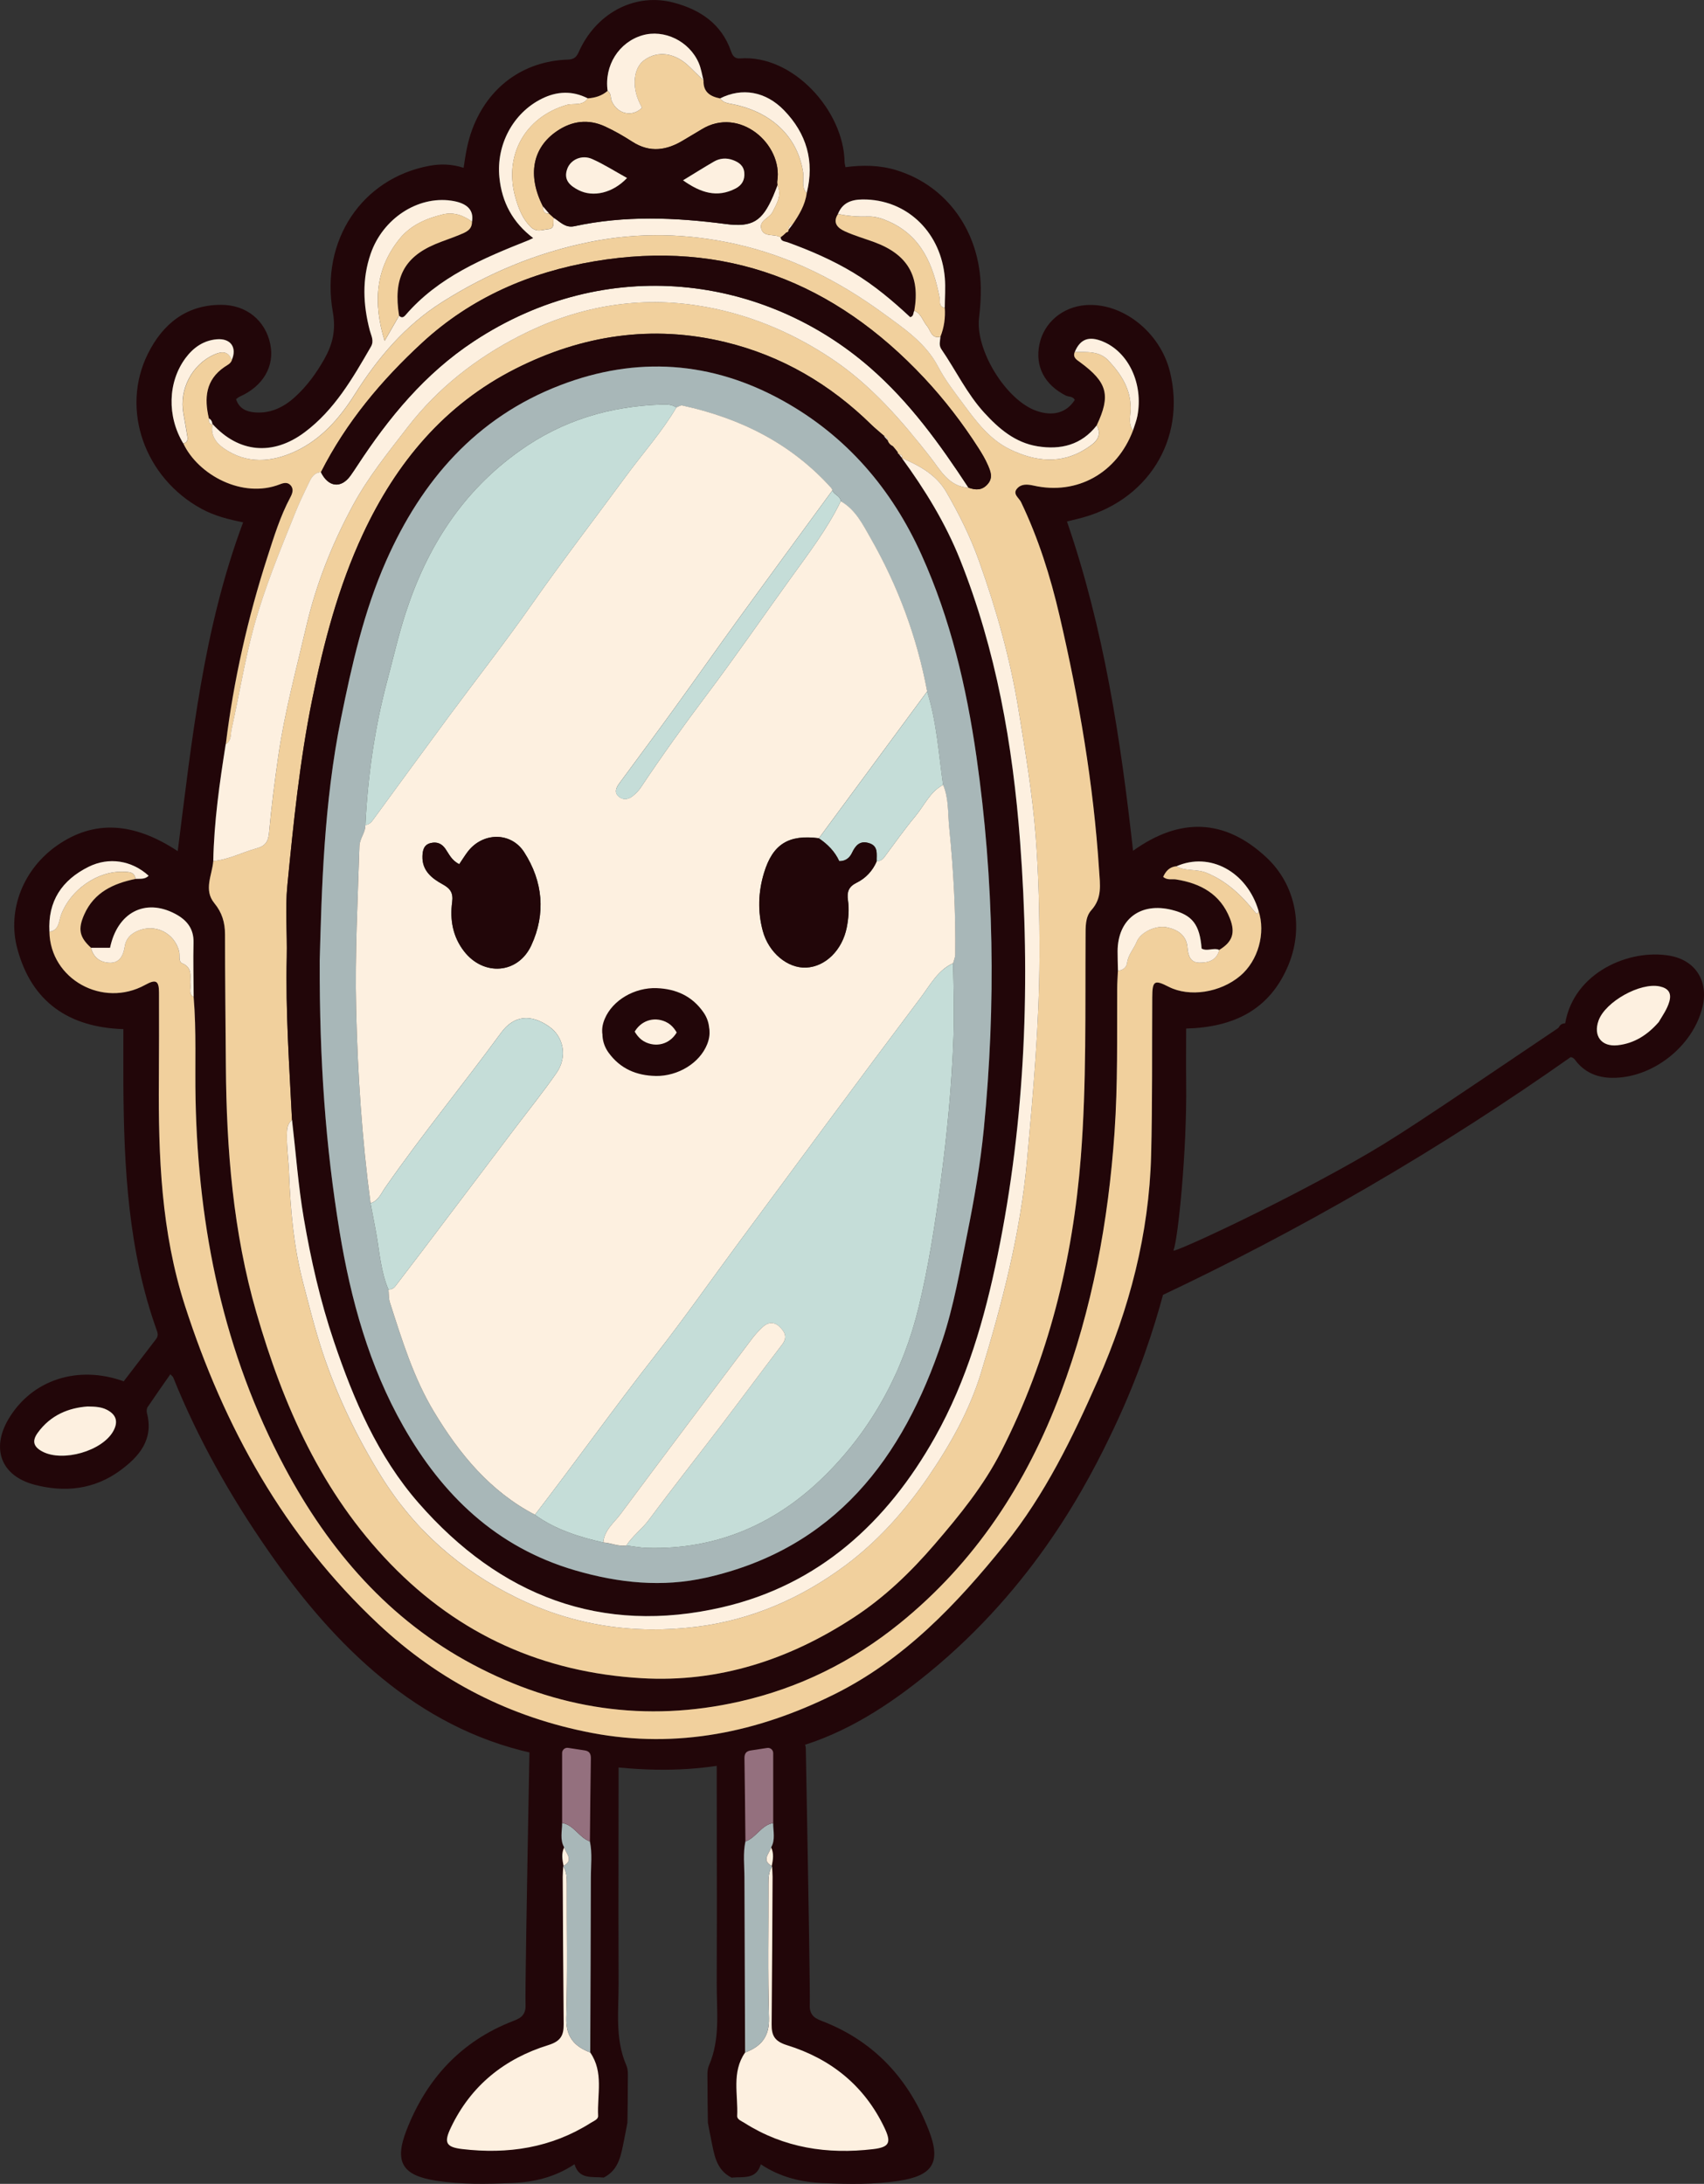 <?xml version="1.0" encoding="UTF-8"?>
<svg id="Camada_2" data-name="Camada 2" xmlns="http://www.w3.org/2000/svg" viewBox="0 0 652.46 836.4">
  <rect x="0" y="0" width="652.46" height="836.4" fill="#333333" stroke="none"/>
  <defs>
    <style>
      .cls-1 {
        fill: #a8b7b8;
      }

      .cls-1, .cls-2, .cls-3, .cls-4, .cls-5, .cls-6 {
        stroke-width: 0px;
      }

      .cls-2 {
        fill: #c5ddd8;
      }

      .cls-3 {
        fill: #f1d09d;
      }

      .cls-4 {
        fill: #fdf0e0;
      }

      .cls-5 {
        fill: #94707e;
      }

      .cls-6 {
        fill: #220609;
      }
    </style>
  </defs>
  <g id="Camada_5" data-name="Camada 5">
    <g>
      <path class="cls-6" d="M445.31,495.93c-3.31,12.29-9.01,30.42-18.84,51.17-9.99,21.1-30.15,60.24-70.81,93.53-15.25,12.49-31.8,23.24-50.65,28.58-27.15,7.69-50.15,13.69-101.63,2.12-43.67-9.81-75.31-40.84-100.68-77.41-14.49-20.88-26.89-42.8-36.38-66.38-.11-.29-.43-.49-1.1-1.2-2.95,4.23-5.87,8.35-8.68,12.54-.4.59-.46,1.63-.27,2.35,2.63,10.16-3.02,16.64-10.26,21.96-9.92,7.29-21.26,8.51-32.88,5.42-12.75-3.39-16.61-13.83-9.82-25.22,8.91-14.93,26.46-20.7,44.06-14.36,4.09-5.34,8.21-10.74,12.34-16.12.77-1.01.85-1.9.39-3.18-11.01-30.6-12.66-62.48-12.86-94.56-.04-6.98,0-13.96,0-21.02-20.68-.68-35.05-10.21-40.59-30.73-4.07-15.07,2.43-30.84,15.46-39.79,13.95-9.59,28.96-8.85,45.94,2.35,5.4-42.45,9.75-85.03,25.04-125.93-5.54-1.11-10.91-2.45-15.85-5.13-21.81-11.83-31.21-38.05-20.65-59.37,5.67-11.44,14.73-18.89,28.28-18.8,9.58.06,16.75,6.06,18.61,15.02,1.76,8.46-2.73,16.17-11.71,20.14-.42.19-.77.53-1.39.96,1.15,3.58,3.89,4.8,7.18,5.07,6.03.49,11.04-1.95,15.38-5.89,4.6-4.18,8.2-9.14,11.25-14.55,3.17-5.62,4.47-11.06,3.26-17.9-4.89-27.52,11.15-51.31,36.97-56.1,4.33-.8,8.61-.67,13.09.77.75-5.17,1.55-10.02,3.29-14.68,6.02-16.18,19.48-26.22,36.68-26.76,3.28-.1,3.69-2.09,4.67-4.11,6.89-14.16,21.39-21.56,35.87-17.69,10.05,2.68,18.26,8.1,21.88,18.59.61,1.77,1.43,2.92,3.51,2.76,20.19-1.55,39.65,20,39.97,39.64,0,.49.16.98.34,2.01,6.56-.88,13.15-.81,19.59,1.18,19.3,5.96,31.91,23.51,32.23,45.1.06,3.82-.23,7.67-.67,11.47-1.45,12.29,10.31,31.46,21.93,35.56,6.36,2.24,11.56.77,14.72-4.16-.68-1.49-2.31-1.11-3.45-1.69-8.16-4.15-11.82-11.2-10.08-19.63,1.72-8.29,8.83-14.32,17.71-15,14.06-1.08,28.51,10.33,32.25,25.46,6.45,26.08-8.75,50.19-35.63,56.48-1.1.26-2.19.54-3.78.93,14.09,40.91,20.54,83.1,25.3,126.12,17.94-12.87,35.13-12.39,51.13,2.6,11.15,10.44,14.29,26.68,8.42,40.99-7.09,17.28-20.96,24.01-39.22,24.49,0,6.97-.07,14.05.01,21.13.3,26.05-3.13,59.59-4.87,63.87,0,0,0,.02,0,.04.4.77,37.12-16.02,69-34.04,15.87-8.97,24.09-14.6,81-53,.67,4.33,1.33,8.67,2,13-23.31,16.44-49.3,33.34-78,50-27.2,15.79-53.38,29.35-78,41ZM361.75,117.87c.02-3.82.33-7.67.02-11.47-1.4-16.89-13.73-29.3-29.82-29.98-4.55-.19-9.06.37-11.1,5.54-2.22,3.47,0,5.43,2.7,6.65,3.61,1.64,7.46,2.74,11.19,4.11,12.77,4.7,17.65,13.06,15.34,26.25-.53.77-.11,2.09-1.58,2.49-6.72-6.27-13.8-12.24-21.79-17.05-8-4.82-16.52-8.5-25.28-11.67-.96-.35-2.42-.27-2.57-1.85.35-.27.7-.54,1.05-.81.4-.37.8-.73,1.19-1.1.62-.05.84-.43.83-1,.49-.65.99-1.29,1.48-1.94,2.53-3.71,4.87-7.51,5.48-12.1,3.06-12.18-.07-22.79-8.66-31.67-7.07-7.32-16.15-8.78-24.49-4.58-3.8-.73-6.52-2.45-6.36-6.86-.59-2.23-.92-4.57-1.82-6.67-3.63-8.47-13.31-13.06-21.62-10.63-8.99,2.64-14.65,11.6-13.29,21.26-2.17,1.91-4.77,2.68-7.59,2.87-5.9-3.04-11.82-2.77-17.64.13-11.1,5.53-17.46,17.75-16.22,30.13.96,9.57,5.08,17.26,12.94,23.23-.91.43-1.31.65-1.74.82-17.33,6.89-34.52,14.03-47.13,28.68-.76.88-1.55,1.21-2.46.23-2.31-14.15,1.8-22.32,13.89-27.4,3.06-1.29,6.24-2.28,9.3-3.57,2.26-.95,4.78-1.83,4.72-5.03.8-4.5-1.88-7.2-7.99-8.07-12.87-1.83-26.14,6.9-30.78,20.26-3.39,9.77-2.94,19.57-.37,29.44.52,1.98,1.75,3.96.44,6.23-6.99,12.11-13.97,24.27-25.45,32.83-12.18,9.08-25.2,7.78-35.17-3.17l-.03.27c-.12-1.02-.38-1.97-1.42-2.46-1.82-7.72-1.31-14.72,5.98-19.71,1.05-.72,2.37-1.25,2.83-2.64,2.06-4.82-.45-8.4-5.79-7.93-5.07.45-8.95,3.17-11.94,7.2-6.79,9.15-7.13,22.28-.86,32.69,5.68,12.04,22.66,21.24,36.96,15.64,1.5-.59,2.99-.9,4.13.4,1.31,1.49.62,3.2-.16,4.66-3.84,7.21-6.22,14.98-8.71,22.7-7.55,23.42-12.97,47.33-15.96,71.76-2.36,14.84-4.47,29.7-4.77,44.76-.42,5.42-3.81,11.03.41,16.17,2.92,3.56,4.08,7.4,4.08,11.94,0,16.82.2,33.64.33,50.47.24,31.9,2.78,63.53,11.67,94.34,10.31,35.7,24.97,69,51.36,96.28,26.43,27.32,58.57,41.58,96.13,43.79,29.7,1.75,56.64-7.13,81.33-23.31,11.76-7.71,21.74-17.31,30.91-27.98,9.55-11.11,18.76-22.42,25.42-35.49,18.09-35.48,27.48-73.37,30.55-112.92,2.18-28.09,1.63-56.25,1.8-84.39.02-3.55-.16-7.42,2.2-10.04,4.25-4.72,3.34-9.83,2.98-15.36-2.13-32.98-7.68-65.43-15.17-97.55-3.48-14.92-8.07-29.52-14.71-43.39-.79-1.64-3.31-3.06-1.57-5.13,1.59-1.89,3.89-1.76,6.38-1.2,16.65,3.74,31.89-4.78,38.04-21.08.58-1.89,1.36-3.75,1.72-5.69,2.28-12.28-3.41-24.38-13.29-28.44-5.32-2.19-8.64-.93-10.73,4.06-.82,2.1.75,2.93,2.06,3.9,10.49,7.7,11.8,12.67,6.37,24.14-5.86,7.54-13.79,9.5-22.75,8.03-8.49-1.39-14.71-6.69-20.29-12.79-6.68-7.3-10.91-16.27-16.45-24.35-1.1-1.6-.49-3.2-.37-4.82,1.43-3.56,1.91-7.26,1.67-11.07ZM481.9,348.83c-4.45-15.01-18.64-22.69-31.48-17.04-2.58.25-4.02,1.83-5.02,4.06,1.58,1.38,3.33.73,4.9.98,9.41,1.48,16.97,5.6,20.64,14.91,2.22,5.66.93,9.07-4.08,12.1-2.18-1-4.61.69-6.75-.54-.7-9.16-3.54-12.83-11.36-14.79-12.04-3.02-20.72,3.55-20.81,15.78-.02,2.49.09,4.99.14,7.49-.1,2.32-.27,4.65-.28,6.97-.08,18.33.25,36.68-1.02,54.97-2.37,34.17-8.53,67.58-20.62,99.78-13.05,34.74-32.7,64.86-61.72,88.33-18.07,14.61-38.42,24.71-61.26,29.88-35.89,8.12-69.94,2.91-102.07-14.18-32.17-17.12-55.08-43.7-72.01-75.41-23.45-43.93-33.15-91.38-34.19-140.86-.28-13.14.36-26.3-.74-39.42-.03-6.96-.23-13.92-.05-20.87.14-5.42-2.71-8.71-7.08-11-11.47-6.02-22.07-.5-24.88,13.03h-7.29c-4.43-4.04-5.1-7.13-2.56-12.8,3.79-8.48,11.16-11.83,19.64-13.57,1.72-.11,3.56.27,4.99-1.2-6.46-5.89-15.22-7.28-23-3.42-10.21,5.08-15.64,13.17-14.98,24.87.34,18.17,20.43,29.31,36.67,20.34,4.11-2.27,5.28-1.64,5.29,2.99.02,11.16.03,22.32-.05,33.47-.21,29.21.89,58.24,9.99,86.41,15.03,46.52,37.99,88.11,74.03,121.9,23.35,21.89,50.65,35.84,81.96,41.76,32.51,6.14,63.34-.31,92.51-14.76,26.82-13.28,47.01-34.55,65.48-57.52,15.28-18.99,25.84-40.75,35.58-62.85,12.07-27.41,19.6-56.07,20.38-86.16.52-20.14.3-40.3.43-60.46.04-6.39.8-6.86,6.28-4.06,7.97,4.08,19.8,2.27,27.43-4.2,6.83-5.78,9.79-16.35,6.98-24.91ZM33.59,538.67c-7.18.5-14.2,3.21-19.16,10.11-2.31,3.21-1.52,5.41,1.85,7.17,7.79,4.09,22.87-.21,27.09-7.84,1.97-3.55,1.21-6.33-2.52-8.21-2-1.01-4.12-1.19-7.26-1.23Z"/>
      <path class="cls-3" d="M419.94,162.88c5.43-11.47,4.11-16.44-6.37-24.14-1.32-.97-2.88-1.8-2.06-3.9,4.63.02,9.41-.57,13.03,3.36,4.71,5.11,8.34,10.66,8.4,18.01.02,2.89-1.07,5.97.87,8.69-6.16,16.3-21.4,24.83-38.04,21.08-2.49-.56-4.79-.69-6.38,1.2-1.74,2.07.79,3.49,1.57,5.13,6.65,13.88,11.24,28.48,14.71,43.39,7.49,32.13,13.04,64.57,15.17,97.55.36,5.54,1.27,10.65-2.98,15.36-2.36,2.62-2.18,6.49-2.2,10.04-.17,28.14.38,56.3-1.8,84.39-3.07,39.56-12.46,77.45-30.55,112.92-6.66,13.07-15.87,24.38-25.42,35.49-9.17,10.67-19.15,20.28-30.91,27.98-24.69,16.18-51.63,25.06-81.33,23.31-37.56-2.21-69.7-16.46-96.13-43.79-26.4-27.29-41.05-60.58-51.36-96.28-8.9-30.81-11.44-62.44-11.67-94.34-.12-16.82-.32-33.64-.33-50.47,0-4.54-1.15-8.38-4.08-11.94-4.22-5.15-.83-10.76-.41-16.17,5.86-.49,11.04-3.33,16.6-4.85,3.2-.87,4.44-2.45,4.75-5.89.9-9.89,2.16-19.76,3.57-29.6,2.4-16.78,6.87-33.13,10.71-49.6,3.78-16.23,9.93-31.68,17.88-46.37,5.8-10.72,13.45-20.15,20.85-29.76,11.58-15.03,26.24-26.48,42.92-35.03,21.18-10.86,43.79-15.29,67.63-11.72,19.03,2.84,36.44,10.06,52.25,20.7,14.83,9.98,26.44,23.43,37.43,37.49,3.77,4.82,7.01,11.25,14.61,11.67,2.66.93,5.09,1.11,7.25-1.3,2.25-2.5,1.17-4.98.14-7.36-.98-2.28-2.27-4.44-3.61-6.53-6.11-9.55-13.02-18.53-20.75-26.8-34.37-36.73-76.17-53.2-126.39-44.7-24.64,4.17-47.12,13.9-65.78,31.1-15.64,14.41-29.15,30.54-38.83,49.64-2.82.19-3.8,2.41-4.8,4.49-1.72,3.59-3.45,7.18-4.94,10.87-5.81,14.43-11.81,28.84-15.91,43.84-3.53,12.9-5.63,26.18-8.54,39.25-.43,1.94.03,4.43-2.24,5.72,2.99-24.44,8.41-48.34,15.96-71.76,2.49-7.72,4.87-15.49,8.71-22.7.78-1.46,1.47-3.17.16-4.66-1.14-1.3-2.63-.99-4.13-.4-14.3,5.61-31.28-3.6-36.96-15.64,1.45-.31,1.8-1.3,1.58-2.62-.5-2.93-.96-5.87-1.51-8.79-1.73-9.3,3.27-18.84,11.73-22.63,3.01-1.35,5.38-1.39,6.79,2.09-.46,1.39-1.78,1.92-2.83,2.64-7.29,4.98-7.79,11.98-5.98,19.71-.02,1.11,0,2.18,1.42,2.45,0,0,.03-.27.03-.26-.93,4.19,1.24,7.15,4.3,9.28,8.83,6.17,18.45,5.3,27.44,1.11,9.83-4.58,16.91-12.63,22.69-21.81,8.82-14,19.31-26.41,33.53-35.39,17.43-11.01,36.06-18.81,56.31-22.93,18.86-3.84,37.57-3.38,56.22.81,20.72,4.65,39.23,14.03,56.34,26.53,8.04,5.87,16.21,11.27,21.02,20.51,2.59,4.97,6.12,9.48,9.47,14.03,5.03,6.83,10.16,13.73,18.03,17.54,9.74,4.71,19.73,5.82,29.31-.42,2.91-1.89,6.3-4.27,3.87-8.82ZM342.84,172.03c-.31-.37-.63-.74-.94-1.11-.99-.49-1.7-1.22-2.02-2.3-.26-.7-.49-1.44-1.4-1.58l.25-.11.09.25c-.45-.39-.91-.77-1.36-1.16-1.24-1.09-2.53-2.13-3.71-3.28-15.84-15.56-34.37-26.46-55.99-31.71-28.02-6.8-54.84-2.7-80.33,10.18-27.27,13.79-45.73,36.06-58.44,63.29-9.44,20.23-15.05,41.72-19.48,63.58-4.76,23.48-7.14,47.26-9.47,71.04-.89,9.06-.02,18.27-.23,27.41-.48,20.84.98,41.61,2.01,62.4-1.93,1.54-1.95,3.71-1.98,5.9-.07,4.83.65,9.62.83,14.4.53,14.09,1.75,28.05,5.3,41.72,2.37,9.12,4.64,18.29,7.62,27.21,5.59,16.75,13.24,32.64,22.58,47.6,12.7,20.35,30.19,35.65,51.69,46.16,21.75,10.64,44.8,14.09,68.82,11.12,21.11-2.61,40.05-10.92,56.93-23.45,12.54-9.31,22.95-21.03,31.79-33.94,8.49-12.39,15.85-25.54,20.23-39.91,8.07-26.51,15.08-53.25,17.59-81.09,2.36-26.14,4.73-52.22,4.79-78.49.04-15.33-.29-30.65-1.45-45.88-1.24-16.17-3.95-32.21-6.54-48.25-3.16-19.6-8.52-38.53-15.16-57.17-3.29-9.23-7.64-17.97-12.53-26.42-3.81-6.58-10.23-10.11-17.01-12.98l.07-.03c.3-1.02-.41-1.25-1.15-1.45-.39-.11-.55-.37-.47-.77-.34-.44-.69-.87-1.03-1.31l.11.12Z"/>
      <path class="cls-3" d="M51.92,336.61c-8.47,1.73-15.85,5.09-19.64,13.57-2.54,5.67-1.87,8.76,2.56,12.8.86,3.79,3.62,5.63,7.14,5.75,3.93.14,5.28-2.98,5.78-6.28.46-3,2.28-4.74,4.8-5.87,6.71-3.02,14.15.64,16,7.71.41,1.58-.36,3.98,1.2,4.63,4.31,1.81,2.84,5.35,3.14,8.43.15,1.54-.74,3.42,1.24,4.46,1.1,13.12.46,26.28.74,39.42,1.04,49.48,10.74,96.92,34.19,140.86,16.93,31.72,39.84,58.3,72.01,75.41,32.13,17.09,66.18,22.31,102.07,14.18,22.84-5.17,43.19-15.27,61.26-29.88,29.02-23.46,48.67-53.59,61.72-88.33,12.09-32.2,18.25-65.61,20.62-99.78,1.27-18.29.94-36.64,1.02-54.97,0-2.32.18-4.65.28-6.97,1.94-.1,3.29-1.28,3.51-2.99.4-3.13,2.58-5.34,3.69-8.1,1.5-3.74,7.46-6.34,11.4-5.55,4.25.85,7.63,3.07,8,7.67.27,3.28,1.13,5.87,4.57,5.91,3.29.04,6.66-.79,7.62-4.87,5-3.03,6.3-6.44,4.08-12.1-3.66-9.31-11.22-13.43-20.64-14.91-1.57-.25-3.32.41-4.9-.98,1-2.22,2.44-3.81,5.02-4.06,3.57,1.99,7.7.91,11.53,2.48,7.67,3.15,13.27,8.49,18.3,14.7.79.98,1.24,1.63,1.65-.14,2.82,8.56-.14,19.12-6.98,24.91-7.64,6.47-19.46,8.28-27.43,4.2-5.47-2.8-6.24-2.33-6.28,4.06-.13,20.15.09,40.31-.43,60.46-.78,30.09-8.3,58.75-20.38,86.16-9.74,22.1-20.3,43.86-35.58,62.85-18.47,22.96-38.66,44.23-65.48,57.52-29.18,14.45-60,20.9-92.51,14.76-31.31-5.92-58.61-19.87-81.96-41.76-36.05-33.79-59-75.38-74.03-121.9-9.1-28.17-10.2-57.19-9.99-86.41.08-11.16.07-22.31.05-33.47,0-4.63-1.18-5.26-5.29-2.99-16.24,8.97-36.34-2.18-36.67-20.34,3.77-.55,3.57-4.14,4.45-6.47,3.6-9.61,13.92-16.92,24.01-16.51,2.05.08,4.09.05,4.53,2.74Z"/>
      <path class="cls-4" d="M370.86,186.8c-7.6-.42-10.84-6.85-14.61-11.67-10.99-14.05-22.6-27.51-37.43-37.49-15.8-10.63-33.22-17.85-52.25-20.7-23.84-3.57-46.45.86-67.63,11.72-16.68,8.55-31.34,20-42.92,35.03-7.4,9.61-15.05,19.03-20.85,29.76-7.95,14.69-14.1,30.15-17.88,46.37-3.83,16.47-8.3,32.83-10.71,49.6-1.41,9.84-2.68,19.7-3.57,29.6-.31,3.44-1.55,5.01-4.75,5.89-5.56,1.52-10.73,4.35-16.6,4.85.3-15.06,2.41-29.92,4.77-44.76,2.27-1.29,1.81-3.78,2.24-5.72,2.92-13.07,5.02-26.35,8.54-39.25,4.1-15,10.1-29.41,15.91-43.84,1.48-3.69,3.22-7.28,4.94-10.87,1-2.09,1.98-4.3,4.8-4.49,2.82,5.78,7.72,6.37,11.32,1.35.87-1.22,1.7-2.47,2.52-3.72,12.11-18.53,25.92-35.36,44.7-47.74,51.04-33.65,111.27-25.22,151.74,10.07,15.21,13.26,26.76,29.33,37.69,46Z"/>
      <path class="cls-4" d="M419.94,162.88c2.43,4.56-.97,6.93-3.87,8.82-9.58,6.24-19.57,5.13-29.31.42-7.87-3.81-13-10.71-18.03-17.54-3.35-4.54-6.88-9.06-9.47-14.03-4.82-9.24-12.99-14.64-21.02-20.51-17.11-12.5-35.62-21.88-56.34-26.53-18.65-4.19-37.36-4.65-56.22-.81-20.25,4.12-38.88,11.92-56.31,22.93-14.21,8.98-24.7,21.39-33.53,35.39-5.78,9.17-12.86,17.23-22.69,21.81-8.99,4.19-18.61,5.06-27.44-1.11-3.05-2.13-5.23-5.09-4.3-9.28,9.97,10.95,22.99,12.25,35.17,3.17,11.48-8.56,18.46-20.72,25.45-32.83,1.31-2.26.08-4.25-.44-6.23-2.57-9.87-3.02-19.67.37-29.44,4.64-13.37,17.91-22.09,30.78-20.26,6.11.87,8.78,3.57,7.99,8.07-3.35-2.5-7.12-3.77-11.2-2.78-6.37,1.54-12.35,4.13-16.58,9.4-9.34,11.66-10.07,24.61-5.68,39.03,2.13-3.7,3.84-6.68,5.56-9.66.92.99,1.71.65,2.46-.23,12.61-14.65,29.79-21.79,47.13-28.68.42-.17.82-.39,1.74-.82-7.85-5.97-11.98-13.66-12.94-23.23-1.24-12.39,5.12-24.6,16.22-30.13,5.82-2.9,11.74-3.16,17.64-.13-2.04,3.07-5.43,1.73-8.16,2.53-16.04,4.7-24.19,19.59-19.47,35.72,1.15,3.93,2.57,7.73,5.64,10.86,2.32,2.37,4.63,1.17,6.9.97,2.68-.24,1.64-2.76,2.03-4.38,2.46,1.53,4.42,4.02,7.94,3.26,19.25-4.18,38.58-3.37,57.95-.84,10.2,1.33,13.95-1.03,18.16-10.78.59-1.36,1.09-2.76,1.64-4.14,1.75,3.89-.21,7.02-1.89,10.32-1.22,2.41-5.35,3.28-4.27,6.57,1.06,3.23,5.05,1.61,7.34,3.13.15,1.58,1.61,1.51,2.57,1.85,8.76,3.17,17.28,6.85,25.28,11.67,7.99,4.81,15.07,10.78,21.79,17.05,1.47-.39,1.05-1.71,1.58-2.49,2.66,1.12,3.22,3.94,4.86,5.87,1.39,1.64,1.64,5.03,5.14,4.1-.12,1.62-.73,3.22.37,4.82,5.54,8.08,9.77,17.06,16.45,24.35,5.58,6.1,11.8,11.4,20.29,12.79,8.95,1.46,16.88-.49,22.75-8.03Z"/>
      <path class="cls-3" d="M212,83.37c-.39,1.62.65,4.15-2.03,4.38-2.26.2-4.58,1.4-6.9-.97-3.07-3.13-4.49-6.94-5.64-10.86-4.72-16.13,3.44-31.02,19.47-35.72,2.74-.8,6.12.54,8.16-2.53,2.82-.19,5.42-.96,7.59-2.87,1.5.95,1.02,2.71,1.62,4.04,2.22,4.88,7.86,6.16,11.52,2.44-.26-.55-.54-1.14-.83-1.73-3.12-6.29-2.4-13.49,1.65-16.47,5.29-3.88,12.02-2.87,17.5,2.6,1.74,1.74,3.51,3.44,5.27,5.16-.17,4.4,2.56,6.13,6.36,6.86,1.16,1.67,2.94,1.85,4.77,2.21,14.32,2.83,24.97,12,27.06,26.46.36,2.52-.85,5.38,1.32,7.59-.61,4.58-2.94,8.39-5.48,12.1-1.12.17-1.46.93-1.48,1.94,0,.57-.21.95-.83,1-.4.37-.8.73-1.19,1.1-.35.27-.7.54-1.05.81-2.29-1.52-6.28.1-7.34-3.13-1.08-3.28,3.05-4.16,4.27-6.57,1.68-3.31,3.64-6.44,1.89-10.32-.02-.5-.14-1.01-.06-1.49,2.25-14.21-14.53-28.77-28.98-19.83-2.26,1.4-4.58,2.69-6.84,4.08-6.44,3.96-12.91,5.01-19.68.64-3.35-2.16-6.84-4.18-10.45-5.84-6.41-2.95-12.64-2.17-18.45,1.8-9.37,6.39-11.32,16.96-5.34,28.78.03,1.58.32,2.93,2.37,2.78.58.53,1.16,1.06,1.75,1.58Z"/>
      <path class="cls-3" d="M360.09,128.95c-3.5.93-3.76-2.46-5.14-4.1-1.63-1.94-2.2-4.75-4.86-5.87,2.31-13.19-2.57-21.55-15.34-26.25-3.73-1.37-7.58-2.47-11.19-4.11-2.69-1.22-4.92-3.17-2.7-6.65,3.74.74,7.51,1.09,11.33.94,2.87-.11,5.48.74,8.1,1.9,12.67,5.64,17.02,16.76,19.5,29.16.3,1.51-.5,3.51,1.97,3.91.25,3.81-.24,7.51-1.67,11.07Z"/>
      <path class="cls-3" d="M152.82,120.88c-1.72,2.98-3.43,5.97-5.56,9.66-4.39-14.42-3.66-27.38,5.68-39.03,4.23-5.27,10.21-7.86,16.58-9.4,4.08-.99,7.86.28,11.2,2.78.06,3.2-2.45,4.08-4.72,5.03-3.06,1.28-6.24,2.28-9.3,3.57-12.09,5.08-16.2,13.25-13.89,27.4Z"/>
      <path class="cls-4" d="M269.39,30.83c-1.76-1.72-3.53-3.42-5.27-5.16-5.48-5.47-12.21-6.48-17.5-2.6-4.05,2.97-4.77,10.17-1.65,16.47.29.59.57,1.18.83,1.73-3.67,3.71-9.31,2.44-11.52-2.44-.6-1.32-.12-3.08-1.62-4.04-1.36-9.66,4.29-18.62,13.29-21.26,8.31-2.44,17.99,2.16,21.62,10.63.9,2.1,1.23,4.44,1.82,6.67Z"/>
      <path class="cls-4" d="M33.59,538.67c3.14.04,5.27.23,7.26,1.23,3.73,1.88,4.48,4.66,2.52,8.21-4.22,7.63-19.3,11.93-27.09,7.84-3.37-1.77-4.16-3.96-1.85-7.17,4.96-6.9,11.98-9.61,19.16-10.11Z"/>
      <path class="cls-4" d="M74.15,381.82c-1.99-1.04-1.09-2.91-1.24-4.46-.3-3.08,1.17-6.62-3.14-8.43-1.56-.66-.79-3.06-1.2-4.63-1.85-7.08-9.29-10.74-16-7.71-2.52,1.13-4.34,2.87-4.8,5.87-.5,3.29-1.85,6.41-5.78,6.28-3.51-.12-6.27-1.96-7.14-5.75,2.44,0,4.89,0,7.29,0,2.81-13.53,13.41-19.05,24.88-13.03,4.36,2.29,7.21,5.58,7.08,11-.18,6.95.02,13.91.05,20.87Z"/>
      <path class="cls-4" d="M466.85,363.83c-.96,4.08-4.34,4.91-7.62,4.87-3.44-.04-4.3-2.63-4.57-5.91-.38-4.6-3.75-6.81-8-7.67-3.94-.79-9.89,1.81-11.4,5.55-1.11,2.76-3.3,4.97-3.69,8.1-.22,1.71-1.57,2.89-3.51,2.99-.05-2.5-.15-4.99-.14-7.49.09-12.24,8.77-18.8,20.81-15.78,7.83,1.96,10.66,5.63,11.36,14.79,2.14,1.24,4.57-.46,6.75.54Z"/>
      <path class="cls-4" d="M361.75,117.87c-2.47-.4-1.67-2.41-1.97-3.91-2.48-12.4-6.83-23.52-19.5-29.16-2.62-1.17-5.23-2.01-8.1-1.9-3.81.15-7.59-.2-11.33-.94,2.03-5.17,6.54-5.73,11.1-5.54,16.08.68,28.41,13.09,29.82,29.98.32,3.8,0,7.65-.02,11.47Z"/>
      <path class="cls-4" d="M308.89,73.94c-2.17-2.21-.96-5.07-1.32-7.59-2.08-14.46-12.74-23.63-27.06-26.46-1.83-.36-3.61-.53-4.77-2.21,8.33-4.21,17.41-2.74,24.49,4.58,8.59,8.88,11.72,19.49,8.66,31.67Z"/>
      <path class="cls-4" d="M88.76,137.89c-1.41-3.48-3.77-3.43-6.79-2.09-8.46,3.79-13.46,13.33-11.73,22.63.54,2.92,1.01,5.86,1.51,8.79.22,1.32-.13,2.3-1.58,2.62-6.27-10.4-5.93-23.53.86-32.69,2.99-4.03,6.87-6.75,11.94-7.2,5.34-.47,7.85,3.11,5.79,7.93Z"/>
      <path class="cls-4" d="M51.92,336.61c-.44-2.69-2.48-2.66-4.53-2.74-10.09-.41-20.41,6.9-24.01,16.51-.87,2.34-.68,5.93-4.45,6.47-.66-11.7,4.77-19.79,14.98-24.87,7.77-3.86,16.54-2.47,23,3.42-1.43,1.47-3.27,1.09-4.99,1.2Z"/>
      <path class="cls-4" d="M433.81,164.9c-1.95-2.72-.85-5.8-.87-8.69-.05-7.35-3.69-12.9-8.4-18.01-3.62-3.93-8.4-3.34-13.03-3.36,2.08-4.99,5.41-6.25,10.73-4.06,9.88,4.06,15.57,16.15,13.29,28.44-.36,1.94-1.14,3.79-1.72,5.69Z"/>
      <path class="cls-4" d="M481.9,348.83c-.41,1.77-.85,1.12-1.65.14-5.03-6.21-10.63-11.56-18.3-14.7-3.83-1.57-7.97-.49-11.53-2.48,12.83-5.65,27.02,2.04,31.48,17.04Z"/>
      <path class="cls-4" d="M301.93,87.98c.02-1.01.35-1.78,1.48-1.94-.49.65-.99,1.3-1.48,1.94Z"/>
      <path class="cls-4" d="M81.38,162.69c-1.41-.27-1.44-1.35-1.42-2.45,1.04.49,1.3,1.43,1.42,2.45Z"/>
      <path class="cls-4" d="M299.91,90.08c.4-.37.8-.73,1.19-1.1-.4.37-.8.73-1.19,1.1Z"/>
      <path class="cls-6" d="M343.76,173.22c-.07.4.08.65.47.77.38.48.77.96,1.15,1.45,0,0-.07.03-.07.02,8.85,12.13,16.68,24.82,22.27,38.85,13.83,34.68,20.2,71.03,22.99,107.94,4.02,53.17,2.14,106.17-8.62,158.61-4.97,24.23-11.74,47.84-23.96,69.57-18.36,32.68-44.47,56.56-81.38,65.13-46.42,10.78-85.26-4.34-116.31-39.87-15.71-17.97-24.88-39.51-32.45-61.89-5.23-15.46-8.84-31.36-11.56-47.28-2.11-12.35-3.02-25.04-4.49-37.58-1.03-20.79-2.49-41.56-2.01-62.4.21-9.14-.66-18.36.23-27.41,2.33-23.78,4.72-47.56,9.47-71.04,4.43-21.85,10.04-43.34,19.48-63.58,12.7-27.23,31.17-49.51,58.44-63.29,25.49-12.88,52.31-16.98,80.33-10.18,21.62,5.25,40.15,16.15,55.99,31.71,1.18,1.16,2.47,2.19,3.7,3.28.45.39.91.77,1.36,1.16l-.09-.25s-.25.11-.24.11c.47.53.93,1.05,1.39,1.58.32,1.08,1.04,1.81,2.02,2.3.31.37.63.74.94,1.11,0,0-.11-.12-.11-.11.34.44.69.87,1.03,1.31ZM122.41,368.16c-.12,38.37,2.28,71.07,7.61,103.51,4.29,26.11,11.34,51.6,24.42,74.62,14.9,26.23,35.49,46.31,65.8,55.15,16.77,4.89,33.4,6.56,50.12,2.79,49.2-11.07,75.44-45.67,90.46-90.87,4.39-13.22,6.77-27.04,9.52-40.75,2.69-13.38,5.03-26.79,6.36-40.3,4.68-47.6,3.97-95.15-2.83-142.55-3.82-26.62-9.91-52.63-21.03-77.27-11.41-25.29-28.75-45.5-53.04-59-27.32-15.18-56.05-17.19-85.28-5.96-32.23,12.38-53.09,36.53-66.69,67.31-8.5,19.24-13.11,39.77-17.28,60.36-6.58,32.5-7.38,65.47-8.15,92.96Z"/>
      <path class="cls-4" d="M111.82,428.93c1.46,12.54,2.38,25.24,4.49,37.58,2.72,15.92,6.33,31.83,11.56,47.28,7.57,22.38,16.74,43.92,32.45,61.89,31.06,35.52,69.89,50.65,116.31,39.87,36.91-8.57,63.02-32.45,81.38-65.13,12.21-21.74,18.99-45.34,23.96-69.57,10.76-52.44,12.64-105.44,8.62-158.61-2.79-36.91-9.15-73.26-22.99-107.94-5.6-14.03-13.42-26.72-22.27-38.85,6.78,2.88,13.2,6.4,17.01,12.99,4.89,8.44,9.24,17.19,12.53,26.42,6.65,18.63,12,37.57,15.16,57.17,2.59,16.04,5.3,32.08,6.54,48.25,1.17,15.24,1.49,30.56,1.45,45.88-.06,26.28-2.43,52.36-4.79,78.49-2.52,27.84-9.52,54.57-17.59,81.09-4.38,14.37-11.74,27.51-20.23,39.91-8.85,12.92-19.25,24.64-31.79,33.94-16.89,12.53-35.82,20.83-56.93,23.45-24.01,2.97-47.07-.47-68.82-11.12-21.49-10.52-38.99-25.82-51.69-46.16-9.34-14.96-16.98-30.85-22.58-47.6-2.98-8.93-5.25-18.1-7.62-27.21-3.55-13.67-4.77-27.63-5.3-41.72-.18-4.78-.89-9.57-.83-14.4.03-2.19.05-4.36,1.98-5.9Z"/>
      <path class="cls-6" d="M370.86,186.8c-10.93-16.67-22.48-32.74-37.69-46-40.47-35.29-100.7-43.72-151.74-10.07-18.78,12.38-32.59,29.21-44.7,47.74-.82,1.25-1.65,2.51-2.52,3.72-3.6,5.02-8.5,4.43-11.32-1.35,9.68-19.1,23.19-35.23,38.83-49.64,18.66-17.2,41.14-26.92,65.78-31.1,50.21-8.51,92.02,7.97,126.39,44.7,7.73,8.26,14.64,17.25,20.75,26.8,1.34,2.09,2.63,4.26,3.61,6.53,1.02,2.38,2.1,4.86-.14,7.36-2.16,2.41-4.59,2.23-7.25,1.3Z"/>
      <path class="cls-4" d="M345.39,175.43c-.38-.48-.77-.96-1.15-1.45.74.2,1.45.42,1.15,1.45Z"/>
      <path class="cls-4" d="M339.87,168.62c-.46-.53-.93-1.05-1.39-1.58.9.14,1.13.87,1.39,1.58Z"/>
      <path class="cls-4" d="M343.76,173.22c-.34-.44-.69-.87-1.03-1.31.34.44.69.87,1.03,1.31Z"/>
      <path class="cls-4" d="M342.84,172.03c-.31-.37-.63-.74-.94-1.11.32.37.63.74.94,1.11Z"/>
      <path class="cls-4" d="M338.81,167.18c-.46-.39-.91-.77-1.36-1.16.46.39.91.77,1.36,1.16Z"/>
      <path class="cls-6" d="M207.87,79.01c-5.98-11.81-4.04-22.38,5.34-28.78,5.81-3.96,12.04-4.75,18.45-1.8,3.62,1.66,7.1,3.68,10.45,5.84,6.77,4.36,13.24,3.32,19.68-.64,2.26-1.39,4.58-2.68,6.84-4.08,14.45-8.94,31.23,5.61,28.98,19.83-.08.48.04.99.06,1.49-.54,1.38-1.05,2.78-1.64,4.14-4.21,9.75-7.96,12.11-18.16,10.78-19.37-2.53-38.7-3.33-57.95.84-3.52.76-5.48-1.73-7.94-3.26-.58-.53-1.16-1.05-1.75-1.58-.79-.93-1.58-1.85-2.37-2.78ZM240.09,68.17c-4.7-2.59-8.87-5.27-13.36-7.27-3.92-1.74-8.22.2-9.52,3.75-1.56,4.26,1.02,6.49,4.35,8.18,5.57,2.83,13.08,1.12,18.53-4.66ZM261.54,69.06c6.76,4.78,13.04,6.8,20.12,3.12,2.46-1.28,3.59-3.31,3.33-6.08-.25-2.71-2.16-4.01-4.4-4.82-2.43-.88-4.94-.72-7.19.58-3.81,2.2-7.53,4.55-11.86,7.19Z"/>
      <path class="cls-4" d="M207.87,79.01c.79.93,1.58,1.85,2.37,2.78-2.06.16-2.34-1.2-2.37-2.78Z"/>
      <path class="cls-1" d="M122.41,368.16c.77-27.49,1.57-60.46,8.15-92.96,4.17-20.58,8.78-41.12,17.28-60.36,13.6-30.78,34.46-54.93,66.69-67.31,29.23-11.23,57.97-9.23,85.28,5.96,24.29,13.5,41.63,33.71,53.04,59,11.11,24.63,17.21,50.65,21.03,77.27,6.79,47.4,7.51,94.95,2.83,142.55-1.33,13.51-3.67,26.92-6.36,40.3-2.75,13.71-5.13,27.53-9.52,40.75-15.02,45.2-41.26,79.81-90.46,90.87-16.72,3.76-33.35,2.1-50.12-2.79-30.31-8.84-50.9-28.92-65.8-55.15-13.08-23.02-20.13-48.51-24.42-74.62-5.33-32.44-7.72-65.14-7.61-103.51ZM239.83,591.89c2.63.32,5.24.86,7.88.94,26.98.79,49.76-9.33,68.53-28.06,17.9-17.86,29.58-39.66,35.53-64.19,3.78-15.6,6.24-31.5,8.36-47.44,2.5-18.74,4.34-37.49,4.97-56.41.31-9.3.04-18.53-.18-27.79.28-1.12.8-2.23.81-3.36.22-16.3-.68-32.56-2.32-48.77-.55-5.41-.13-11-2.32-16.19-1.72-11.97-2.43-24.12-6.1-35.75-3.89-20.79-11.17-40.36-21.63-58.69-3-5.25-5.78-10.96-11.46-14.17-.01-2.18-2.57-2.45-3.16-4.2-.15-.3-.24-.64-.45-.88-15.37-17.1-34.87-26.78-57.04-31.59-.67-.15-1.51.47-2.28.73-1.75-1.23-3.76-1.2-5.76-1.13-19.68.66-37.66,6-53.98,17.55-22.12,15.66-35.67,36.97-43.9,62.27-2.77,8.53-4.74,17.24-7.04,25.89-4.83,18.16-7.44,36.6-8.4,55.32.11,2.93-2.17,5.11-2.26,8.09-.65,20.76-1.76,41.47-1.27,62.29.59,24.97,2.22,49.78,5.52,74.51.73,3.86,1.52,7.71,2.19,11.57,1.26,7.2,1.75,14.63,4.68,21.49.17,1.65.05,3.39.55,4.93,4.62,14.38,9.05,28.88,16.91,41.91,9.73,16.14,21.48,30.45,38.62,39.39,7.85,5.69,16.88,8.47,26.17,10.62,2.97.17,5.77,1.66,8.83,1.13Z"/>
      <path class="cls-4" d="M240.09,68.17c-5.45,5.78-12.96,7.49-18.53,4.66-3.33-1.69-5.91-3.92-4.35-8.18,1.3-3.55,5.6-5.49,9.52-3.75,4.48,1.99,8.66,4.67,13.36,7.27Z"/>
      <path class="cls-4" d="M261.54,69.06c4.34-2.64,8.06-4.99,11.86-7.19,2.25-1.3,4.76-1.46,7.19-.58,2.24.81,4.16,2.11,4.4,4.82.25,2.76-.87,4.8-3.33,6.08-7.08,3.67-13.36,1.66-20.12-3.12Z"/>
      <path class="cls-4" d="M204.83,580.14c-17.14-8.94-28.89-23.25-38.62-39.39-7.86-13.03-12.29-27.53-16.91-41.91-.5-1.54-.38-3.28-.55-4.93,1.04-.08,1.94-.41,2.6-1.28,3.52-4.62,7.06-9.22,10.56-13.85,11.8-15.6,23.58-31.21,35.37-46.81,5.3-7.01,10.83-13.86,15.83-21.08,4.23-6.1,2.74-13.82-2.82-17.71-6.99-4.9-13.5-4.37-18.39,2.31-14.6,19.95-30.31,39.06-44.43,59.37-1.56,2.25-2.6,5.05-5.59,5.97-3.3-24.73-4.93-49.54-5.52-74.51-.49-20.82.62-41.53,1.27-62.29.09-2.97,2.37-5.16,2.26-8.09,1.26-.1,2.08-.78,2.82-1.79,9.77-13.38,19.53-26.76,29.37-40.08,10.54-14.26,21.49-28.23,31.65-42.75,11.6-16.57,23.95-32.57,35.9-48.88,6.45-8.8,13.78-16.96,19.35-26.4.76-.26,1.6-.88,2.28-.73,22.17,4.82,41.67,14.49,57.04,31.59.21.24.3.59.45.88-11.94,16.33-23.92,32.64-35.8,49.01-8.18,11.28-16.18,22.69-24.35,33.98-7.1,9.81-14.31,19.54-21.5,29.29-1.2,1.62-1.93,3.38-.3,4.91,1.66,1.55,3.73,1.29,5.46-.09,1.16-.93,2.26-2.02,3.08-3.25,8.02-12.03,16.43-23.76,25.12-35.32,11.06-14.71,21.51-29.88,32.27-44.82,6.87-9.54,14.03-18.88,19.19-29.53,5.68,3.21,8.46,8.92,11.46,14.17,10.46,18.33,17.74,37.9,21.63,58.69-13.82,18.73-27.63,37.47-41.45,56.2-11.6-1.5-17.68,2.26-21.01,13.3-2.21,7.31-2.45,14.76-.46,22.18,2.24,8.35,9.51,14.4,16.66,14.05,7.4-.37,13.79-6.76,15.48-15.32.69-3.47.96-6.99.47-10.43-.46-3.22.22-5.22,3.32-6.75,3.48-1.71,6.12-4.53,7.69-8.19,1.25-.02,2.16-.59,2.9-1.59,3.93-5.27,7.72-10.67,11.92-15.71,3.4-4.09,5.55-9.32,10.59-11.97,2.19,5.19,1.78,10.77,2.32,16.19,1.63,16.21,2.54,32.47,2.32,48.77-.01,1.12-.53,2.24-.81,3.36-5.89,2.69-8.81,8.39-12.37,13.12-23.43,31.12-46.5,62.51-69.67,93.82-10.65,14.4-20.92,29.09-31.96,43.18-15.74,20.09-30.54,40.87-46.09,61.08ZM175.85,330.97c-2.97-1.44-3.92-3.89-5.33-5.9-1.44-2.06-3.29-2.73-5.61-2.18-2.64.62-3.09,2.8-3.16,5.04-.17,5.47,3.52,8.45,7.65,10.71,2.99,1.64,4.21,3.26,3.72,6.9-.9,6.75.25,13.29,4.62,18.88,7.46,9.54,20.6,8.64,25.69-2.35,5.61-12.13,4.47-24.48-2.73-35.68-5.1-7.93-15.96-7.67-21.65-.14-1.09,1.44-2.04,2.99-3.21,4.73Z"/>
      <path class="cls-2" d="M204.83,580.14c15.56-20.21,30.36-41,46.09-61.08,11.04-14.09,21.31-28.78,31.96-43.18,23.17-31.32,46.24-62.7,69.67-93.82,3.56-4.73,6.48-10.43,12.37-13.12.22,9.26.49,18.49.18,27.79-.64,18.92-2.47,37.67-4.97,56.41-2.13,15.94-4.58,31.85-8.36,47.44-5.95,24.53-17.64,46.33-35.53,64.19-18.77,18.73-41.55,28.85-68.53,28.06-2.63-.08-5.25-.61-7.88-.94,2.38-3.64,5.94-6.2,8.54-9.7,8.9-11.97,18.16-23.67,27.19-35.54,8.03-10.55,15.9-21.22,23.95-31.75,2.24-2.93.79-5.06-1.2-6.92-1.97-1.83-4.31-1.59-6.27.25-1.45,1.36-2.84,2.82-4.03,4.41-16.85,22.38-33.71,44.76-50.42,67.25-2.51,3.38-6.24,6.15-6.6,10.88-9.29-2.15-18.32-4.93-26.17-10.62Z"/>
      <path class="cls-2" d="M258.98,156.07c-5.57,9.44-12.9,17.6-19.35,26.4-11.95,16.3-24.3,32.3-35.9,48.88-10.16,14.52-21.12,28.48-31.65,42.75-9.84,13.32-19.6,26.7-29.37,40.08-.74,1.01-1.56,1.69-2.82,1.79.95-18.72,3.56-37.16,8.4-55.32,2.3-8.64,4.27-17.36,7.04-25.89,8.23-25.31,21.78-46.61,43.9-62.27,16.32-11.56,34.3-16.89,53.98-17.55,2-.07,4.01-.09,5.76,1.13Z"/>
      <path class="cls-2" d="M141.88,460.84c2.99-.93,4.03-3.73,5.59-5.97,14.12-20.31,29.83-39.43,44.43-59.37,4.89-6.68,11.4-7.21,18.39-2.31,5.56,3.89,7.05,11.61,2.82,17.71-5.01,7.21-10.54,14.06-15.83,21.08-11.79,15.6-23.57,31.21-35.37,46.81-3.5,4.63-7.04,9.23-10.56,13.85-.66.86-1.56,1.2-2.6,1.28-2.93-6.86-3.42-14.29-4.68-21.49-.68-3.87-1.47-7.72-2.19-11.57Z"/>
      <path class="cls-2" d="M361.1,300.62c-5.04,2.65-7.18,7.89-10.59,11.97-4.2,5.05-7.99,10.45-11.92,15.71-.75,1-1.65,1.57-2.9,1.59-.1-2.73.76-5.91-3.02-7.01-3.47-1.01-5.11.94-6.47,3.81-.84,1.76-2.37,3.16-4.85,3.11-1.69-3.7-4.46-6.48-7.8-8.74,13.82-18.73,27.63-37.47,41.45-56.2,3.67,11.64,4.39,23.78,6.1,35.75Z"/>
      <path class="cls-4" d="M231,590.76c.36-4.73,4.09-7.5,6.6-10.88,16.71-22.49,33.57-44.86,50.42-67.25,1.19-1.58,2.58-3.05,4.03-4.41,1.96-1.84,4.31-2.08,6.27-.25,1.99,1.85,3.44,3.98,1.2,6.92-8.05,10.53-15.92,21.21-23.95,31.75-9.04,11.87-18.3,23.57-27.19,35.54-2.6,3.5-6.17,6.06-8.54,9.7-3.06.53-5.86-.97-8.83-1.13Z"/>
      <path class="cls-2" d="M321.9,192.01c-5.16,10.65-12.32,19.99-19.19,29.53-10.76,14.94-21.21,30.1-32.27,44.82-8.69,11.56-17.1,23.29-25.12,35.32-.82,1.23-1.92,2.32-3.08,3.25-1.73,1.38-3.81,1.64-5.46.09-1.63-1.53-.9-3.29.3-4.91,7.19-9.75,14.4-19.48,21.5-29.29,8.17-11.29,16.17-22.7,24.35-33.98,11.88-16.37,23.86-32.68,35.8-49.01.59,1.75,3.14,2.02,3.16,4.2Z"/>
      <path class="cls-6" d="M313.54,321.07c3.35,2.26,6.12,5.04,7.8,8.74,2.48.05,4.01-1.35,4.85-3.11,1.36-2.87,3.01-4.83,6.47-3.81,3.78,1.1,2.92,4.28,3.02,7.01-1.57,3.66-4.21,6.48-7.69,8.19-3.09,1.52-3.77,3.53-3.32,6.75.49,3.45.22,6.96-.47,10.43-1.7,8.57-8.09,14.96-15.48,15.32-7.15.35-14.42-5.7-16.66-14.05-1.99-7.41-1.75-14.87.46-22.18,3.33-11.04,9.42-14.8,21.01-13.3Z"/>
      <path class="cls-6" d="M175.85,330.97c1.17-1.74,2.12-3.28,3.21-4.73,5.69-7.52,16.55-7.78,21.65.14,7.2,11.2,8.34,23.55,2.73,35.68-5.08,10.99-18.22,11.89-25.69,2.35-4.37-5.59-5.52-12.12-4.62-18.88.48-3.64-.73-5.27-3.72-6.9-4.13-2.26-7.82-5.24-7.65-10.71.07-2.24.52-4.42,3.16-5.04,2.31-.55,4.16.12,5.61,2.18,1.41,2.01,2.36,4.46,5.33,5.9Z"/>
      <path class="cls-6" d="M251.12,412.08c-7.41-.13-13.6-2.75-18.07-8.88-1.41-1.94-2.2-4.11-2.36-6.47-.22-3.29.82-6.02,4.27-7.01,3.23-.93,5.59.69,6.99,3.43,1.32,2.58,2.69,4.92,5.51,6.13,4.6,1.98,9.74.24,12.13-4.74,1.86-3.88,4.29-6.03,8.59-4.47,3.49,1.27,4.41,5.34,2.58,9.9-2.87,7.16-11.08,12.21-19.64,12.12Z"/>
      <path class="cls-6" d="M251.47,378.45c7.41.29,13.54,3.03,17.88,9.26,1.37,1.97,2.12,4.16,2.22,6.52.15,3.3-.95,6-4.41,6.92-3.25.87-5.57-.8-6.92-3.57-1.27-2.61-2.58-4.97-5.38-6.25-4.55-2.08-9.74-.45-12.23,4.48-1.94,3.84-4.42,5.94-8.68,4.29-3.46-1.34-4.3-5.43-2.37-9.95,3.02-7.1,11.33-11.98,19.89-11.71Z"/>
      <g>
        <path class="cls-6" d="M232.86,666.9c2.45.36,4,3.83,4,6.31,0,.75,0,1.55,0,2.39-.07,58.29-.08,65.52,0,83.97.05,10.54-1.46,21.26,2.97,31.46.82,1.88.55,4.28.56,6.44.02,5.16-.09,10.32-.15,15.48-.41,2.11-.78,4.24-1.22,6.34-1.19,5.66-1.8,11.64-7.85,14.7-4.32-.47-9.42.92-11.19-5.11-7.52,5-15.54,6.87-23.99,7.21-9.66.39-19.32.59-28.92-.89-12.95-2-16.21-7.03-11.42-19.34,7.65-19.66,20.95-34.2,40.96-41.87,1.74-.67,2.96-1.33,3.71-2.41,1.08-1.56.93-3.37.91-3.83-.18-3.5.49-42.84,1.52-98.16.06-3.01,4.12-7.13,7.11-6.69,8.04,1.18,14.96,2.82,23,4Z"/>
        <path class="cls-6" d="M215.77,714.64l-.12.14c-.07,1.32-.21,2.65-.2,3.97.1,18.82.19,37.64.36,56.46.04,4.27-1.04,6.56-5.88,8.06-16.74,5.18-29.61,15.45-37.3,31.59-2.69,5.64-2.03,7.47,4.31,8.22,17.49,2.07,34.16-.44,49.31-10.06,1.09-.69,2.83-1.29,2.76-2.65-.4-8.16,2.21-16.73-3.03-24.28.09-22.3.22-44.61.24-66.91,0-4.64.61-9.31-.37-13.93.11-10.61.19-21.21.37-31.82.03-1.84-.65-2.78-2.42-3.04-2.74-.41-5.48-.84-8.59-1.31v29.11c.02,3.13-.91,6.34.78,9.33-1.11,2.34-.7,4.73-.24,7.13Z"/>
        <path class="cls-4" d="M225.99,786.08c5.24,7.55,2.63,16.12,3.03,24.28.07,1.36-1.67,1.96-2.76,2.65-15.15,9.63-31.83,12.13-49.31,10.06-6.34-.75-7-2.58-4.31-8.22,7.69-16.14,20.56-26.4,37.3-31.59,4.84-1.5,5.92-3.79,5.88-8.06-.17-18.82-.26-37.64-.36-56.46,0-1.32.13-2.65.2-3.96,1.31,2.07,1.41,4.35,1.4,6.71-.05,17.1.29,34.22-.21,51.31-.21,7.27,3.04,10.95,9.15,13.27Z"/>
        <path class="cls-1" d="M225.99,786.08c-6.11-2.31-9.36-6-9.15-13.27.5-17.09.16-34.21.21-51.31,0-2.36-.09-4.64-1.4-6.71,0-.01.12-.15.12-.15,4.04-2.24.95-4.72.24-7.12-1.7-2.99-.76-6.2-.78-9.33,4.6.76,6.49,5.62,10.64,7.06.98,4.62.37,9.29.37,13.93-.02,22.3-.15,44.61-.24,66.91Z"/>
        <path class="cls-5" d="M225.87,705.24c-4.16-1.44-6.04-6.3-10.64-7.06,0-8.83,0-17.66,0-26.78,0-1.23,1.1-2.17,2.31-1.98,2.19.34,4.23.66,6.28.96,1.77.26,2.45,1.2,2.42,3.04-.18,10.61-.25,21.21-.37,31.82Z"/>
        <path class="cls-4" d="M216.01,707.51c.71,2.4,3.8,4.88-.24,7.12-.46-2.39-.87-4.78.24-7.12Z"/>
      </g>
      <g>
        <path class="cls-6" d="M301.43,662.93c2.98-.44,7.05,3.67,7.11,6.69,1.02,55.32,1.69,94.67,1.52,98.16-.02.46-.17,2.27.91,3.83.75,1.08,1.97,1.74,3.71,2.41,20,7.67,33.31,22.21,40.96,41.87,4.79,12.32,1.54,17.34-11.42,19.34-9.59,1.48-19.26,1.29-28.92.89-8.45-.34-16.47-2.21-23.99-7.21-1.77,6.04-6.87,4.64-11.19,5.11-6.06-3.06-6.66-9.04-7.85-14.7-.44-2.11-.82-4.23-1.22-6.34-.06-5.16-.17-10.32-.15-15.48,0-2.16-.25-4.56.56-6.44,4.43-10.2,2.93-20.92,2.97-31.46.08-18.46.07-25.68,0-83.97,0-.85,0-1.65,0-2.39,0-2.48,1.55-5.95,4-6.31,8.04-1.18,14.96-2.82,23-4Z"/>
        <path class="cls-6" d="M295.28,707.54c1.7-2.99.76-6.2.78-9.33,0-9.58,0-19.17,0-29.11-3.1.48-5.84.91-8.59,1.31-1.77.26-2.45,1.2-2.42,3.04.18,10.61.25,21.21.37,31.82-.98,4.62-.37,9.29-.37,13.93.02,22.3.15,44.61.24,66.91-5.24,7.55-2.63,16.12-3.03,24.28-.07,1.36,1.67,1.96,2.76,2.65,15.15,9.63,31.83,12.13,49.31,10.06,6.34-.75,7-2.58,4.31-8.22-7.69-16.14-20.56-26.4-37.3-31.59-4.84-1.5-5.92-3.79-5.88-8.06.17-18.82.26-37.64.36-56.46,0-1.32-.13-2.65-.2-3.97l-.12-.14c.46-2.39.87-4.78-.24-7.13Z"/>
        <path class="cls-4" d="M285.29,786.11c-5.24,7.55-2.63,16.12-3.03,24.28-.07,1.36,1.67,1.96,2.76,2.65,15.15,9.63,31.83,12.13,49.31,10.06,6.34-.75,7-2.58,4.31-8.22-7.69-16.14-20.56-26.4-37.3-31.59-4.84-1.5-5.92-3.79-5.88-8.06.17-18.82.26-37.64.36-56.46,0-1.32-.13-2.65-.2-3.96-1.31,2.07-1.41,4.35-1.4,6.71.05,17.1-.29,34.22.21,51.31.21,7.27-3.04,10.95-9.15,13.27Z"/>
        <path class="cls-1" d="M285.29,786.11c6.11-2.31,9.36-6,9.15-13.27-.5-17.09-.16-34.21-.21-51.31,0-2.36.09-4.64,1.4-6.71,0-.01-.12-.15-.12-.15-4.04-2.24-.95-4.72-.24-7.12,1.7-2.99.76-6.2.78-9.33-4.6.76-6.49,5.62-10.64,7.06-.98,4.62-.37,9.29-.37,13.93"/>
        <path class="cls-5" d="M285.42,705.27c4.16-1.44,6.04-6.3,10.64-7.06,0-8.83,0-17.66,0-26.78,0-1.23-1.1-2.17-2.31-1.98-2.19.34-4.23.66-6.28.96-1.77.26-2.45,1.2-2.42,3.04.18,10.61.25,21.21.37,31.82Z"/>
        <path class="cls-4" d="M295.28,707.54c-.71,2.4-3.8,4.88.24,7.12.46-2.39.87-4.78-.24-7.12Z"/>
      </g>
      <g>
        <path class="cls-6" d="M599.31,391.93c3.34-19.57,24.57-28.59,39.96-25.91,9.91,1.72,14.94,9.67,12.65,19.49-3.56,15.22-19.22,27.54-34.78,27.29-5.21-.08-9.78-1.79-13.26-5.87-.74-.87-1.25-2.02-2.63-2.07-5.26-.2-7.18-13.08-1.94-12.92Z"/>
        <path class="cls-6" d="M635.11,391.47c1.46-2.53,3.25-4.94,4.08-7.9.94-3.36-.48-5.08-3.62-5.78-7.47-1.66-20.9,5.82-23.49,13.07-2.1,5.86,1.07,10.11,7.27,9.46,6.45-.67,11.52-4,15.76-8.86Z"/>
        <path class="cls-4" d="M635.11,391.47c-4.24,4.85-9.31,8.18-15.76,8.86-6.19.65-9.36-3.6-7.27-9.46,2.6-7.25,16.03-14.74,23.49-13.07,3.13.7,4.56,2.41,3.62,5.78-.83,2.96-2.61,5.37-4.08,7.9Z"/>
      </g>
    </g>
  </g>
</svg>